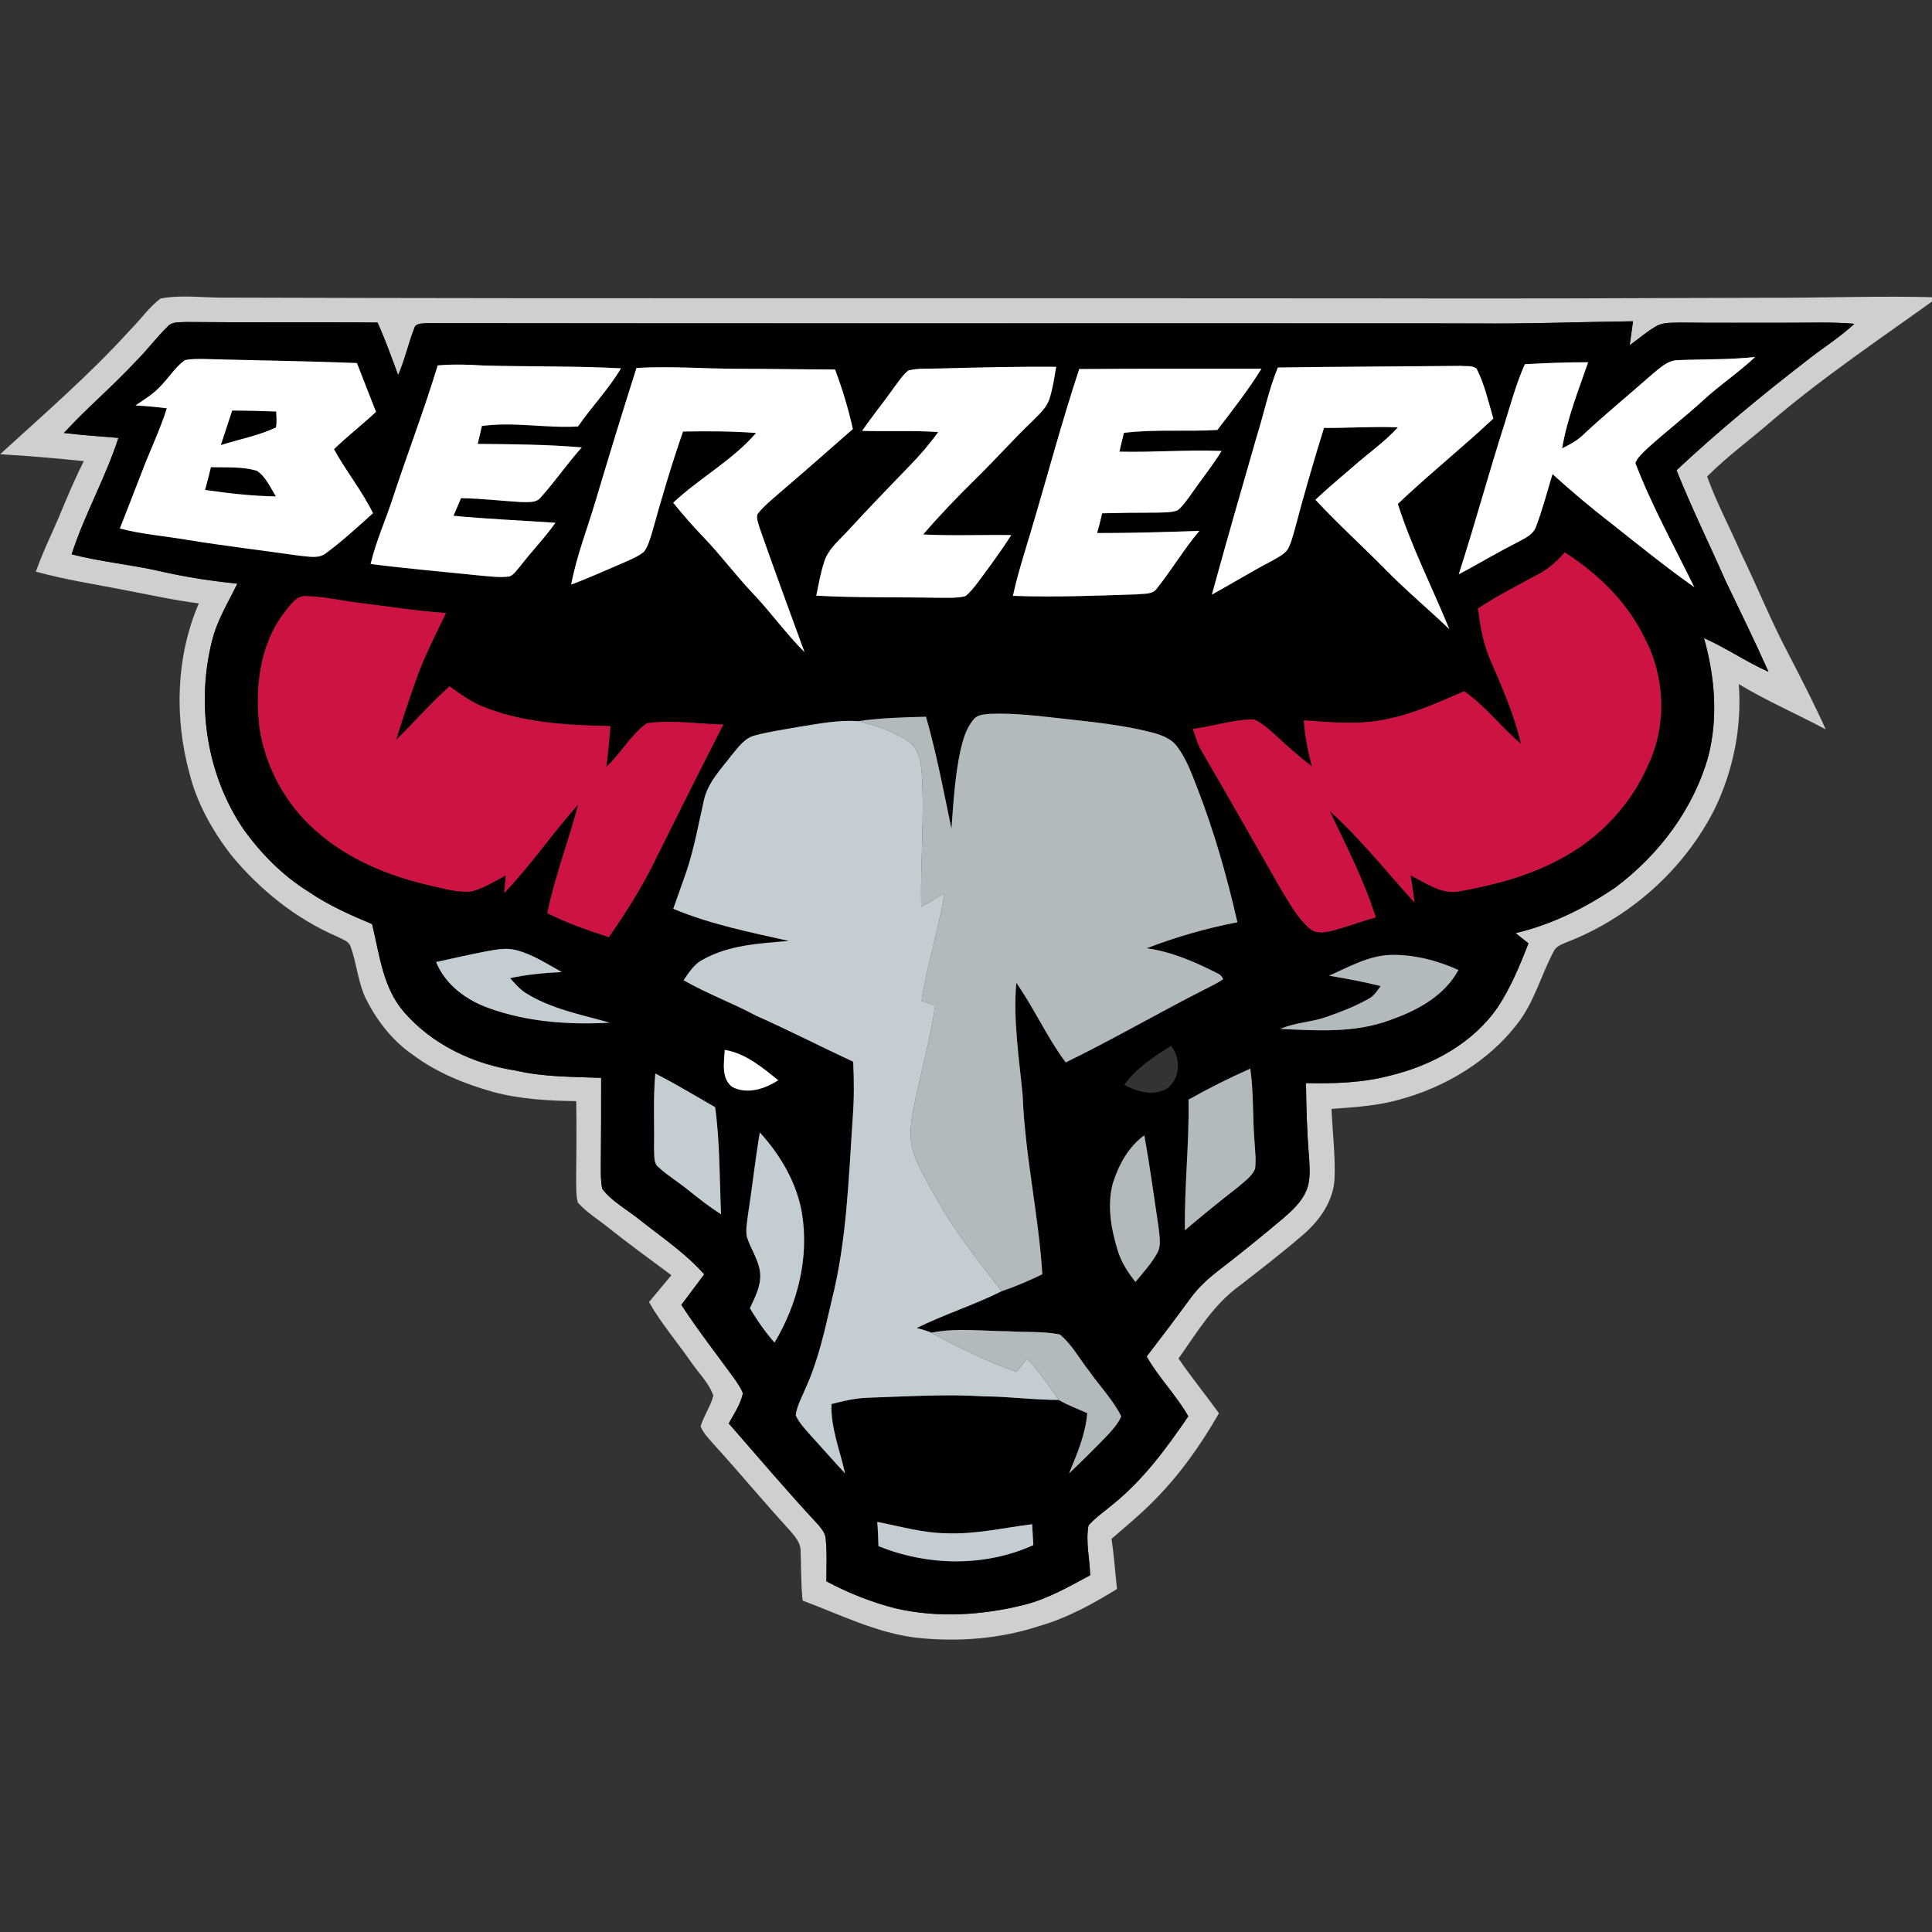 <?xml version="1.0" encoding="UTF-8" standalone="no"?>
<svg
   xmlns:dc="http://purl.org/dc/elements/1.1/"
   xmlns:cc="http://creativecommons.org/ns#"
   xmlns:rdf="http://www.w3.org/1999/02/22-rdf-syntax-ns#"
   xmlns:svg="http://www.w3.org/2000/svg"
   xmlns="http://www.w3.org/2000/svg"
   xmlns:sodipodi="http://sodipodi.sourceforge.net/DTD/sodipodi-0.dtd"
   xmlns:inkscape="http://www.inkscape.org/namespaces/inkscape"
   width="64"
   height="64"
   viewBox="0 0 48 48"
   version="1.1"
   id="svg126"
   sodipodi:docname="berz.svg"
   inkscape:version="0.92.3 (2405546, 2018-03-11)">
  <rect x="0" y="0" width="48" height="48" fill="#333333" stroke="none"/>
  <defs
     id="defs130" />
  <sodipodi:namedview
     pagecolor="#ffffff"
     bordercolor="#666666"
     borderopacity="1"
     objecttolerance="10"
     gridtolerance="10"
     guidetolerance="10"
     inkscape:pageopacity="0"
     inkscape:pageshadow="2"
     inkscape:window-width="1920"
     inkscape:window-height="1017"
     id="namedview128"
     showgrid="false"
     units="px"
     inkscape:pagecheckerboard="true"
     inkscape:zoom="0.13289596"
     inkscape:cx="-197.53594"
     inkscape:cy="-884.59849"
     inkscape:window-x="-8"
     inkscape:window-y="-8"
     inkscape:window-maximized="1"
     inkscape:current-layer="svg126" />
  <g
     id="#d0cfd0ff"
     transform="matrix(0.084,0,0,0.084,-1.085,6.294)">
    <path
       d="M 60.41,13.36 C 66.86,12.15 73.48,13.22 80,13.1 c 113,0.35 226,0.09 339,0.22 38.67,0.1 77.33,-0.03 116,-0.17 17.02,0.07 34.04,-0.65 51.06,-0.13 -16.6,11.99 -33.69,23.38 -49.28,36.7 -6.29,5.46 -13.05,10.37 -18.94,16.28 2.74,7.69 6.62,14.88 9.87,22.36 4.91,10.1 9.08,20.57 14.37,30.49 3.75,7.25 7.48,14.51 10.83,21.95 -8.52,-4.56 -17.43,-8.39 -25.71,-13.39 0.95,12.63 -1.6,25.47 -7.1,36.86 -9.1,18.13 -25.34,32.44 -44.25,39.66 -1.29,0.59 -2.78,1.14 -3.4,2.54 -3.73,7.01 -5.73,14.97 -10.68,21.32 -8.63,11.26 -21.46,18.87 -35.04,22.54 -6.51,1.84 -13.29,2.23 -19.99,2.73 0.29,6.86 1.17,13.71 0.9,20.59 -0.31,6.67 -4.42,12.42 -9.32,16.64 -6.12,5.27 -12.51,10.21 -18.88,15.15 -7.67,5.54 -12.58,13.85 -17.95,21.44 3.79,5.55 8.04,10.75 11.96,16.19 -5.37,9.41 -11.7,18.33 -19.38,26 -3.89,3.99 -8.22,7.5 -12.41,11.16 0.78,4.91 1.08,9.88 1.63,14.82 -7.14,4.39 -14.56,8.5 -22.66,10.85 -11.73,3.91 -24.32,4.89 -36.58,3.57 -11.88,-1.39 -22.66,-6.88 -33.74,-10.99 -0.5,-4.81 -0.42,-9.65 -0.59,-14.48 0.11,-2.6 -1.74,-4.57 -3.31,-6.4 -7.65,-8.36 -14.87,-17.1 -22.51,-25.47 -1.39,-1.61 -2.96,-3.18 -3.76,-5.19 0.95,-3.14 2.92,-5.88 3.77,-9.06 -1.33,-3.85 -4.42,-6.73 -6.66,-10.04 -4.1,-5.91 -8.82,-11.39 -12.37,-17.66 2.22,-2.63 4.4,-5.3 6.61,-7.94 -6.21,-4.66 -12.53,-9.19 -18.6,-14.03 -3.03,-2.47 -6.46,-4.51 -9.07,-7.46 -0.56,-2.19 -0.45,-4.48 -0.49,-6.72 0.08,-7.76 0.14,-15.51 0.02,-23.27 -8.29,-0.12 -16.66,-0.57 -24.69,-2.76 -8.41,-2.38 -16.66,-5.72 -23.69,-10.99 -5.89,-4.06 -10.41,-9.85 -13.65,-16.17 -2.5,-4.91 -2.81,-10.52 -4.66,-15.64 -0.48,-1.83 -2.52,-2.26 -3.96,-3.09 C 100.37,196.82 89.68,188.15 81.17,177.84 75.74,170.7 71.2,162.72 69,153.97 64.47,137.48 64.92,119.35 71.72,103.54 64.35,102.6 57.1,100.99 49.82,99.6 41.03,97.86 32.15,96.54 23.51,94.14 24.73,90.87 26.04,87.63 27.49,84.45 31,76.84 33.89,68.94 37.71,61.46 29.47,60.62 21.22,59.89 12.95,59.42 c 13.13,-12 26.62,-23.66 38.58,-36.87 3.01,-3.01 5.45,-6.62 8.88,-9.19 m 2.13,8.25 c -3.36,3.29 -6.17,7.1 -9.52,10.41 -6.78,7.33 -14.46,13.75 -21.2,21.11 5.36,0.63 10.74,1.03 16.12,1.46 -3.81,11.78 -10.02,22.63 -13.83,34.42 8.61,2.25 17.51,3.03 26.18,5.02 7.51,1.74 15.15,2.87 22.82,3.68 -2.66,5.48 -5.95,10.76 -7.44,16.74 -4.76,18.77 -1.72,39.64 9.19,55.77 5.23,7.33 11.69,13.86 19.37,18.63 5.82,3.97 12.26,6.85 18.74,9.54 2.2,8.96 3.16,18.92 9.52,26.11 8.38,9.62 20.56,15.35 33.06,17.23 8.26,1.92 16.75,1.81 25.17,2.14 0.01,8.72 0,17.44 -0.1,26.16 0.03,2.23 -0.07,4.5 0.44,6.69 2.95,3.86 7.41,6.15 11.12,9.18 6.51,5.16 13.5,9.83 19.03,16.09 -2.27,3 -4.52,6.02 -6.77,9.03 4.91,7.52 10.45,14.61 15.72,21.88 0.93,1.35 1.9,2.72 2.49,4.27 -0.69,3.25 -2.62,6.04 -4.19,8.91 8.76,10.05 17.39,20.21 26.47,29.97 0.95,1.16 2.03,2.38 2.18,3.95 0.47,4.24 0.22,8.51 0.23,12.77 6.48,3.5 13.39,6.2 20.53,8.03 12.5,2.86 25.62,2.03 37.99,-1.07 6.97,-1.74 13.22,-5.38 19.5,-8.74 -0.12,-4.89 -1.39,-9.87 -0.5,-14.72 2.08,-2.41 4.76,-4.18 7.17,-6.22 8.99,-7.23 15.9,-16.61 22.35,-26.08 -3.57,-6.27 -8.76,-11.41 -12.31,-17.69 4.39,-5.69 8.72,-11.43 12.96,-17.23 2.51,-3.46 5.75,-6.29 9.14,-8.86 6.22,-4.75 12.25,-9.74 18.26,-14.76 2.67,-2.31 5.39,-4.8 6.82,-8.1 1.4,-3.26 1.02,-6.9 0.82,-10.34 -0.6,-7.18 -0.79,-14.37 -0.88,-21.57 8.34,0.19 16.78,-0.08 24.89,-2.22 12.39,-3.01 24.48,-9.54 31.84,-20.24 3.85,-5.85 6.54,-12.37 9.08,-18.87 -1.27,-1.01 -2.54,-2.02 -3.81,-3.03 10.58,-2.49 20.47,-7.37 29.43,-13.45 12.98,-9.69 23.3,-23.37 27.63,-39.1 2.86,-11.42 1.84,-23.47 -1.35,-34.71 6.58,2.91 12.52,7.05 19.09,9.97 -4.04,-9.05 -8.4,-17.96 -12.69,-26.89 -4.82,-10.92 -10.09,-21.64 -14.52,-32.73 12.17,-11.36 25.02,-21.99 38.2,-32.17 4.72,-3.82 9.96,-6.96 14.39,-11.14 -6.44,-0.57 -12.92,-0.29 -19.37,-0.31 -10.68,-0.02 -21.36,0.08 -32.04,-0.05 -2.44,0.11 -5.1,-0.18 -7.28,1.13 -2.76,1.6 -5.18,3.71 -7.75,5.58 0.31,-2.37 0.65,-4.73 0.99,-7.09 -15.64,0.18 -31.28,0.81 -46.92,0.63 -103.35,-0.07 -206.7,0.06 -310.04,-0.08 -1.28,0.16 -3.15,-0.04 -3.55,1.58 -1.76,4.53 -2.77,9.33 -4.74,13.79 -1.92,-5.23 -3.8,-10.48 -6.09,-15.56 -18.88,-0.16 -37.77,0.04 -56.66,-0.15 -1.82,0.16 -4.03,-0.22 -5.38,1.3 z"
       id="path72"
       inkscape:connector-curvature="0"
       style="opacity:1;fill:#d0cfd0" />
  </g>
  <g
     id="#000000ff"
     transform="matrix(0.084,0,0,0.084,-1.085,6.294)">
    <path
       d="m 62.54,21.61 c 1.35,-1.52 3.56,-1.14 5.38,-1.3 18.89,0.19 37.78,-0.01 56.66,0.15 2.29,5.08 4.17,10.33 6.09,15.56 1.97,-4.46 2.98,-9.26 4.74,-13.79 0.4,-1.62 2.27,-1.42 3.55,-1.58 103.34,0.14 206.69,0.01 310.04,0.08 15.64,0.18 31.28,-0.45 46.92,-0.63 -0.34,2.36 -0.68,4.72 -0.99,7.09 2.57,-1.87 4.99,-3.98 7.75,-5.58 2.18,-1.31 4.84,-1.02 7.28,-1.13 10.68,0.13 21.36,0.03 32.04,0.05 6.45,0.02 12.93,-0.26 19.37,0.31 -4.43,4.18 -9.67,7.32 -14.39,11.14 -13.18,10.18 -26.03,20.81 -38.2,32.17 4.43,11.09 9.7,21.81 14.52,32.73 4.29,8.93 8.65,17.84 12.69,26.89 -6.57,-2.92 -12.51,-7.06 -19.09,-9.97 3.19,11.24 4.21,23.29 1.35,34.71 -4.33,15.73 -14.65,29.41 -27.63,39.1 -8.96,6.08 -18.85,10.96 -29.43,13.45 1.27,1.01 2.54,2.02 3.81,3.03 -2.54,6.5 -5.23,13.02 -9.08,18.87 -7.36,10.7 -19.45,17.23 -31.84,20.24 -8.11,2.14 -16.55,2.41 -24.89,2.22 0.09,7.2 0.28,14.39 0.88,21.57 0.2,3.44 0.58,7.08 -0.82,10.34 -1.43,3.3 -4.15,5.79 -6.82,8.1 -6.01,5.02 -12.04,10.01 -18.26,14.76 -3.39,2.57 -6.63,5.4 -9.14,8.86 -4.24,5.8 -8.57,11.54 -12.96,17.23 3.55,6.28 8.74,11.42 12.31,17.69 -6.45,9.47 -13.36,18.85 -22.35,26.08 -2.41,2.04 -5.09,3.81 -7.17,6.22 -0.89,4.85 0.38,9.83 0.5,14.72 -6.28,3.36 -12.53,7 -19.5,8.74 -12.37,3.1 -25.49,3.93 -37.99,1.07 -7.14,-1.83 -14.05,-4.53 -20.53,-8.03 -0.01,-4.26 0.24,-8.53 -0.23,-12.77 -0.15,-1.57 -1.23,-2.79 -2.18,-3.95 -9.08,-9.76 -17.71,-19.92 -26.47,-29.97 1.57,-2.87 3.5,-5.66 4.19,-8.91 -0.59,-1.55 -1.56,-2.92 -2.49,-4.27 -5.27,-7.27 -10.81,-14.36 -15.72,-21.88 2.25,-3.01 4.5,-6.03 6.77,-9.03 -5.53,-6.26 -12.52,-10.93 -19.03,-16.09 -3.71,-3.03 -8.17,-5.32 -11.12,-9.18 -0.51,-2.19 -0.41,-4.46 -0.44,-6.69 0.1,-8.72 0.11,-17.44 0.1,-26.16 -8.42,-0.33 -16.91,-0.22 -25.17,-2.14 -12.5,-1.88 -24.68,-7.61 -33.06,-17.23 -6.36,-7.19 -7.32,-17.15 -9.52,-26.11 -6.48,-2.69 -12.92,-5.57 -18.74,-9.54 -7.68,-4.77 -14.14,-11.3 -19.37,-18.63 -10.91,-16.13 -13.95,-37 -9.19,-55.77 1.49,-5.98 4.78,-11.26 7.44,-16.74 C 75.44,96.9 67.8,95.77 60.29,94.03 51.62,92.04 42.72,91.26 34.11,89.01 37.92,77.22 44.13,66.37 47.94,54.59 42.56,54.16 37.18,53.76 31.82,53.13 38.56,45.77 46.24,39.35 53.02,32.02 56.37,28.71 59.18,24.9 62.54,21.61 m 446.61,9.98 c -3.03,0.06 -5.27,2.33 -7.48,4.1 -6.9,6.11 -14.06,11.92 -20.77,18.23 -1.73,1.61 -3.84,2.71 -5.94,3.75 1.46,-8.78 4.8,-17.08 7.69,-25.45 -6.25,-0.03 -12.49,0.22 -18.73,0.57 -2.48,5.56 -4.09,11.44 -5.89,17.24 -4.77,14.9 -8.86,30.01 -13.66,44.9 5.8,-3.02 11.38,-6.46 17.23,-9.38 2.22,-1.23 4.96,-2.34 5.75,-5.01 1.87,-4.98 3.19,-10.15 4.76,-15.23 5.55,5.02 11.26,9.87 17.2,14.43 8.15,6.46 16.23,13.02 24.74,19.02 C 508.1,86.58 501.45,74.67 496.61,62 c 0.81,-1.88 2.45,-3.2 3.88,-4.6 5.26,-4.74 10.88,-9.06 16.1,-13.85 4.93,-4.56 10.57,-8.28 15.47,-12.9 -7.62,0.84 -15.28,0.61 -22.91,0.94 M 67.54,31.62 c -2.69,1.98 -4.48,4.87 -6.76,7.26 -2.2,2.49 -5.04,4.29 -7.81,6.09 3.11,0.2 6.2,0.46 9.29,0.86 -2.02,6.44 -5.01,12.52 -7.38,18.83 -2.14,5.59 -4.35,11.15 -6.52,16.73 6.5,1.71 13.21,2.21 19.81,3.34 11.14,1.82 22.36,3.13 33.53,4.73 2.62,0.21 5.68,0.99 7.87,-0.95 4.81,-3.57 9.22,-7.65 13.67,-11.65 -3.26,-6.66 -7.99,-12.42 -11.53,-18.93 3.98,-3.87 8.39,-7.25 12.42,-11.05 -1.86,-4.82 -3.79,-9.61 -5.65,-14.43 -15.16,-0.61 -30.34,-0.77 -45.51,-1.21 -1.82,0.02 -3.66,-0.06 -5.43,0.38 m 74.84,1.52 c -3.99,13.12 -8.9,25.93 -13.19,38.95 -2.13,6.63 -5.06,13 -6.66,19.8 10.74,1.37 21.54,2.29 32.31,3.41 2.9,0.23 5.83,0.68 8.74,0.28 1.36,-0.5 2.14,-1.87 3.09,-2.89 3.39,-4.44 7.31,-8.44 10.54,-13 -10.05,-0.69 -20.13,-1.1 -30.16,-2.07 0.75,-1.73 1.49,-3.46 2.23,-5.2 5.95,0.08 11.86,0.8 17.79,1.15 2.01,-0.04 4.54,0.38 5.89,-1.5 4.23,-4.71 7.8,-9.96 12.03,-14.67 -10.23,-0.89 -20.51,-0.94 -30.77,-1.04 0.42,-1.76 0.83,-3.52 1.23,-5.29 9.45,-1.32 18.95,0.71 28.43,0.14 4.05,-5.88 9.08,-11.04 12.71,-17.21 -13.51,-0.7 -27.06,-0.46 -40.58,-0.82 -4.54,-0.3 -9.09,-0.42 -13.63,-0.04 m 58.79,0.76 c -4.18,13.09 -8.19,26.22 -12.12,39.38 -2.44,8.22 -5.6,16.24 -7.2,24.69 5.3,-1.95 10.43,-4.33 15.64,-6.53 2.03,-0.92 4.17,-1.74 5.9,-3.18 1.19,-1.56 1.69,-3.5 2.29,-5.34 2.83,-10.14 5.79,-20.26 9.26,-30.21 7.2,-0.13 14.41,-0.13 21.59,0.43 -7.03,8.14 -16.72,13.3 -24.51,20.63 2.87,3.51 5.83,6.95 8.99,10.21 5.08,5.28 9.45,11.2 14.5,16.52 5.35,5.62 9.86,11.97 15.35,17.45 -4.47,-12.27 -9.01,-24.53 -13.31,-36.86 -0.31,-1.25 -0.95,-2.55 -0.63,-3.86 1.28,-1.81 2.99,-3.25 4.64,-4.72 7.94,-6.76 15.76,-13.66 23.61,-20.54 -1.32,-5.99 -3.11,-11.86 -5.26,-17.61 C 250.27,34.33 240.63,34.14 231,34.14 221.05,34.13 211.11,33.3 201.17,33.9 m 80.41,0.74 c -1.65,1.34 -2.82,3.14 -4.08,4.83 -3.11,4.41 -6.55,8.59 -9.61,13.04 7.5,0.23 15.01,-0.17 22.51,0.35 -2.55,3.57 -5.42,6.89 -8.49,10.02 -6.08,6.27 -12.13,12.56 -18.04,18.99 -2.66,2.94 -6.04,5.56 -7.23,9.51 -1.04,3.22 -1.6,6.57 -2.3,9.87 11.88,0.67 23.78,0.39 35.67,0.62 2.81,-0.04 5.69,0.22 8.44,-0.47 1.48,-1.16 2.61,-2.69 3.76,-4.17 3.38,-4.55 6.77,-9.11 9.81,-13.9 -8.69,-0.12 -17.38,0.25 -26.05,-0.18 4.94,-5.74 10.19,-11.21 15.6,-16.51 5.75,-5.64 11.1,-11.67 16.92,-17.23 1.96,-1.97 4.17,-3.95 4.94,-6.72 0.92,-2.98 1.35,-6.07 1.87,-9.13 -11.43,-0.09 -22.87,0.18 -34.3,0.49 -3.14,0.13 -6.35,-0.17 -9.42,0.59 m 50.54,-0.42 c -5.22,15.77 -9.46,31.84 -14.22,47.76 -1.89,6.41 -3.98,12.78 -5.39,19.33 12.19,0.44 24.41,-0.03 36.6,-0.44 2.03,-0.27 4.67,0.17 6.02,-1.78 4.37,-5.52 7.99,-11.61 12.53,-17.01 -10.08,0.36 -20.17,0.66 -30.25,0.65 0.56,-1.93 1.06,-3.87 1.49,-5.84 5.4,-0.13 10.79,-0.2 16.18,-0.19 2.04,-0.09 4.16,0.03 6.11,-0.67 1.48,-1.15 2.54,-2.74 3.64,-4.23 3.11,-4.47 6.53,-8.72 9.41,-13.35 -10.08,-0.4 -20.15,0.44 -30.23,0.21 0.44,-1.86 0.88,-3.71 1.32,-5.56 9.18,-1.11 18.44,-0.32 27.65,-0.85 4.52,-5.91 9.13,-11.78 13.05,-18.12 -17.97,0.02 -35.94,-0.06 -53.91,0.09 m 58.74,-0.45 c -2.72,6.63 -4.12,13.68 -6.27,20.49 -4.49,15.54 -8.96,31.09 -13.24,46.69 5.9,-3.24 11.63,-6.79 17.61,-9.9 1.67,-1 3.58,-1.82 4.78,-3.42 1.04,-1.82 1.53,-3.89 2.11,-5.89 2.67,-10.09 5.56,-20.13 8.67,-30.1 7.28,0.05 14.55,-0.47 21.84,-0.17 -3.8,4.21 -8.48,7.45 -12.72,11.17 -3.91,3.39 -7.9,6.69 -11.67,10.24 6.61,7.12 13.82,13.64 20.64,20.56 6.05,6.19 12.73,11.74 18.98,17.73 -5.05,-12.36 -11.17,-24.31 -15.23,-37.06 9.16,-8.69 19.03,-16.6 28.25,-25.24 -1.47,-4.97 -2.59,-10.12 -4.96,-14.76 -1.28,-1.05 -3.09,-0.64 -4.6,-0.83 -18.07,0.19 -36.13,0.22 -54.19,0.49 m 84.86,54.67 c -2.24,2.58 -4.79,4.92 -7.84,6.49 -6.02,3.24 -12.11,6.35 -17.82,10.12 0.67,5.17 1.53,10.39 3.65,15.19 3.47,8.11 7.11,16.23 9.07,24.87 -5.84,-4.96 -10.49,-11.19 -16.81,-15.58 -7.02,3 -13.99,6.27 -21.48,7.92 -8.49,2.17 -17.31,1.31 -25.93,0.69 0.34,4.62 1.16,9.19 2.42,13.66 -3.51,-2.74 -6.89,-5.62 -10.12,-8.66 -2.2,-1.94 -4.34,-4.09 -7.06,-5.29 -6.1,-0.02 -12,2.08 -18.04,2.8 0.66,2.11 1.29,4.26 2.37,6.21 8.01,13.71 15.81,27.55 23.71,41.33 2.49,4.03 4.79,8.36 8.43,11.49 1.97,1.77 4.79,1.13 7.11,0.57 4.19,-1.16 8.27,-2.69 12.45,-3.87 -3.46,-10.91 -8.73,-21.12 -13.62,-31.43 9.14,8.27 16.83,17.95 25.07,27.08 -0.31,-2.69 -0.71,-5.36 -1.15,-8.03 4.59,2.22 9.26,5.83 14.67,4.66 10.16,-1.87 20.32,-4.5 29.46,-9.45 11.74,-6.12 21.32,-16.36 26.43,-28.59 5.27,-11.62 4.62,-25.65 -1.37,-36.87 -5.07,-10.6 -13.82,-19.02 -23.6,-25.31 M 97.11,106.12 c -7.48,9.69 -8.86,22.65 -7.41,34.46 1.82,11.55 7.77,22.43 16.57,30.14 9.29,8.33 21.1,13.25 33.13,16.08 4.08,0.91 8.18,2.18 12.41,2 3.89,-0.71 7.23,-3.03 10.71,-4.8 -0.16,1.72 -0.32,3.45 -0.46,5.18 7.88,-8.19 14.23,-17.68 21.85,-26.1 -2.78,10.76 -6.9,21.15 -9.1,32.06 5.81,2.98 12,5.07 18.18,7.12 5.3,-7.65 10.3,-15.55 14.29,-23.96 6.48,-13.01 12.93,-26.02 19.58,-38.94 -7.52,-0.13 -15.13,-1.44 -22.61,-0.37 -4.84,3.42 -7.66,8.95 -12.03,12.92 0.54,-4.01 0.94,-8.03 1.22,-12.07 -12.96,-0.27 -26.26,-0.98 -38.38,-6.04 -3.31,-1.46 -6.23,-3.62 -9.16,-5.72 -5.62,4.94 -10.49,10.64 -15.83,15.86 1.83,-6.05 3.86,-12.05 5.97,-18.01 2.38,-6.76 5.7,-13.11 8.78,-19.56 -8.6,-0.54 -17.11,-1.95 -25.65,-2.98 -5.2,-0.63 -10.33,-1.87 -15.57,-2 -3.06,-0.31 -4.78,2.71 -6.49,4.73 m 203.73,31.78 c -2.17,2.57 -3.09,5.91 -3.85,9.12 -1.64,7.63 -2.1,15.44 -2.66,23.2 -2.3,-11.1 -4.41,-22.25 -7.53,-33.16 -6.72,0.17 -13.45,0.34 -20.11,1.31 -5.98,-0.41 -11.91,0.81 -17.79,1.73 -4.2,0.78 -8.45,1.34 -12.58,2.46 -3.13,0.7 -5.01,3.52 -6.96,5.81 -3.23,4.24 -7.24,8.27 -8.32,13.69 -1.56,6.91 -2.8,13.92 -5.06,20.65 -1.27,3.73 -2.65,7.43 -3.93,11.15 10.96,4.6 22.66,6.92 34.2,9.52 -8.66,0.72 -17.73,1.16 -25.48,5.54 -2.56,1.28 -4.08,3.8 -5.67,6.06 6.86,3.98 14.35,6.69 21.32,10.45 9.73,4.31 19.19,9.19 28.84,13.67 0.28,5.62 0.29,11.25 -0.16,16.86 -1.21,17.97 -1.74,36.15 -6.19,53.69 -2,8.72 -3.92,17.54 -7.6,25.74 -1.1,2.72 -2.68,5.33 -3.05,8.29 1,2.19 2.7,3.97 4.27,5.77 3.47,3.79 6.84,7.67 10.34,11.43 -1.49,-6.81 -4.27,-13.44 -4.03,-20.53 3.47,-0.9 6.99,-1.73 10.59,-1.86 11.52,-0.39 23.05,-1.12 34.57,-0.42 7.37,0.06 14.69,1.07 22.05,1.06 2.66,1.6 5.62,2.62 8.43,3.92 -0.49,6.29 -3.03,12.08 -5.38,17.84 3.87,-3.71 7.7,-7.47 11.41,-11.35 1.56,-1.67 3.1,-3.43 4.04,-5.54 -2.39,-4.88 -6.26,-8.8 -9.35,-13.22 -2.93,-3.67 -5.16,-8 -8.82,-11.02 -5.05,-1.01 -10.27,-0.59 -15.39,-0.95 -7.52,-0.03 -15.13,-1.06 -22.58,0.43 -1.4,-0.61 -2.89,-0.98 -4.35,-1.39 8.19,-4.04 16.94,-6.78 25.11,-10.87 4.12,-1.4 8.13,-3.12 12.04,-5.02 -1.1,-17.69 -5.12,-35.07 -5.81,-52.8 -1.04,-11.1 -2.85,-22.21 -1.89,-33.4 5.31,7.57 9.06,16.12 14.61,23.54 13.81,-6.72 27.1,-14.46 40.78,-21.42 1.96,-0.99 3.94,-1.96 5.78,-3.16 -0.29,-0.83 -0.84,-1.41 -1.64,-1.76 -6.64,-3.36 -13.56,-6.42 -21,-7.42 8.72,-3.33 17.69,-5.94 26.86,-7.69 -3.06,-13.51 -6.88,-26.88 -11.89,-39.8 -1.64,-4.18 -3.17,-8.51 -5.9,-12.13 -1.76,-2.46 -4.75,-3.48 -7.55,-4.23 -8.38,-2.18 -17.03,-3.01 -25.62,-3.99 -7.31,-0.78 -14.64,-1.79 -22.01,-1.5 -1.77,0.16 -3.9,0.15 -5.09,1.7 M 156.7,206.45 c -4.94,0.97 -9.87,2.04 -14.79,3.16 2.75,6.8 9.07,11.38 15.83,13.72 11.33,4.06 23.59,4.88 35.53,4.22 -8.49,-2.4 -17.4,-4.07 -24.97,-8.85 -1.75,-1.16 -3.11,-2.78 -4.52,-4.32 5.03,-1.08 10.17,-1.56 15.3,-1.8 -4.3,-2.37 -8.47,-5.14 -13.25,-6.44 -3,-0.86 -6.13,-0.23 -9.13,0.31 m 249.33,7.2 c 5.1,0.89 10.2,1.79 15.23,3.07 -1.04,1.44 -2.02,3.03 -3.67,3.84 -3.96,2.21 -8.22,3.86 -12.5,5.34 -4.39,1.54 -9.17,1.56 -13.44,3.5 10.74,0.49 21.93,1.26 32.21,-2.55 8.04,-2.81 16.23,-7.09 20.41,-14.89 -6.35,-2.86 -13.29,-4.65 -20.29,-4.44 -6.46,0.27 -12.17,3.59 -17.95,6.13 m -60.58,32.28 c 3.77,2.11 8.61,3.4 12.61,1.14 3.97,-2.93 4.25,-8.97 1.2,-12.68 -5.08,3.23 -10.27,6.55 -13.81,11.54 M 227.27,235.6 c -0.17,3.66 -1.16,8.44 2.26,10.98 4.45,2.28 9.63,0.54 13.57,-1.99 -4.69,-3.81 -9.69,-8 -15.83,-8.99 m 137.18,14.71 c 0.24,12.9 -1.27,25.74 -1.07,38.63 5.15,-4.38 10.41,-8.63 15.74,-12.79 1.83,-1.59 3.97,-3.05 5.01,-5.31 0.34,-2.61 0.01,-5.24 -0.14,-7.85 -0.64,-7.27 -0.22,-14.61 -1.28,-21.85 -6.23,2.77 -12.33,5.82 -18.26,9.17 m -158.1,14.74 c 0.19,1.77 -0.26,4.03 1.36,5.27 2.62,2.43 5.71,4.27 8.48,6.52 3.23,2.59 6.49,5.16 9.99,7.37 -0.46,-10.55 -0.31,-21.18 -1.74,-31.66 -5.88,-3.37 -11.66,-6.89 -17.7,-9.96 -0.69,7.47 -0.23,14.97 -0.39,22.46 m 31.3,-5.05 c -1.38,8.15 -2.26,16.38 -3.53,24.55 -0.25,2.08 -0.68,4.2 -0.32,6.3 1.17,3.83 3.84,7.22 3.97,11.35 0.1,3.51 -1.62,6.69 -3.05,9.79 2.11,3.61 4.52,7.04 7.28,10.18 6.86,-11.49 10.34,-25.25 8.06,-38.57 -1.59,-8.92 -6.39,-16.95 -12.41,-23.6 m 104.42,15 c -1.75,6.49 -0.56,13.38 1.36,19.69 1,3.55 3.06,6.67 5.32,9.55 2.21,-2.67 4.57,-5.26 6.3,-8.28 1.51,-2.43 0.77,-5.39 0.52,-8.04 -1.36,-9.03 -2.57,-18.08 -4.19,-27.06 -4.72,3.4 -7.56,8.71 -9.31,14.14 m -69.68,100.2 c 0.18,2.38 0.3,4.76 0.34,7.16 14.49,5.91 31.47,6.23 45.82,-0.29 -0.11,-2.06 -0.23,-4.12 -0.35,-6.18 -8.39,1.04 -16.72,3.01 -25.23,2.68 -7,-0.06 -13.76,-2.04 -20.58,-3.37 z"
       id="path75"
       inkscape:connector-curvature="0"
       style="opacity:1;fill:#000000" />
    <path
       d="m 81.59,46.5 c 4.34,0.01 8.68,0.13 13.02,0.28 0.05,1.56 0.22,3.15 -0.06,4.71 -5.18,2.46 -10.88,3.5 -16.32,5.22 1.12,-3.4 2.25,-6.8 3.36,-10.21 z"
       id="path77"
       inkscape:connector-curvature="0"
       style="opacity:1;fill:#000000" />
    <path
       d="m 75.3,63.24 c 4.51,0.17 9.19,-0.24 13.57,1.07 2.71,1.75 3.97,4.96 5.67,7.58 -7.03,-0.09 -14.02,-0.92 -20.97,-1.9 0.62,-2.24 1.21,-4.49 1.73,-6.75 z"
       id="path79"
       inkscape:connector-curvature="0"
       style="opacity:1;fill:#000000" />
  </g>
  <g
     id="#ffffffff"
     transform="matrix(0.084,0,0,0.084,-1.085,6.294)">
    <path
       d="m 509.15,31.59 c 7.63,-0.33 15.29,-0.1 22.91,-0.94 -4.9,4.62 -10.54,8.34 -15.47,12.9 -5.22,4.79 -10.84,9.11 -16.1,13.85 -1.43,1.4 -3.07,2.72 -3.88,4.6 4.84,12.67 11.49,24.58 17.44,36.76 -8.51,-6 -16.59,-12.56 -24.74,-19.02 -5.94,-4.56 -11.65,-9.41 -17.2,-14.43 -1.57,5.08 -2.89,10.25 -4.76,15.23 -0.79,2.67 -3.53,3.78 -5.75,5.01 -5.85,2.92 -11.43,6.36 -17.23,9.38 4.8,-14.89 8.89,-30 13.66,-44.9 1.8,-5.8 3.41,-11.68 5.89,-17.24 6.24,-0.35 12.48,-0.6 18.73,-0.57 -2.89,8.37 -6.23,16.67 -7.69,25.45 2.1,-1.04 4.21,-2.14 5.94,-3.75 6.71,-6.31 13.87,-12.12 20.77,-18.23 2.21,-1.77 4.45,-4.04 7.48,-4.1 z"
       id="path82"
       inkscape:connector-curvature="0"
       style="opacity:1;fill:#ffffff" />
    <path
       d="m 67.54,31.62 c 1.77,-0.44 3.61,-0.36 5.43,-0.38 15.17,0.44 30.35,0.6 45.51,1.21 1.86,4.82 3.79,9.61 5.65,14.43 -4.03,3.8 -8.44,7.18 -12.42,11.05 3.54,6.51 8.27,12.27 11.53,18.93 -4.45,4 -8.86,8.08 -13.67,11.65 -2.19,1.94 -5.25,1.16 -7.87,0.95 C 90.53,87.86 79.31,86.55 68.17,84.73 61.57,83.6 54.86,83.1 48.36,81.39 c 2.17,-5.58 4.38,-11.14 6.52,-16.73 2.37,-6.31 5.36,-12.39 7.38,-18.83 -3.09,-0.4 -6.18,-0.66 -9.29,-0.86 2.77,-1.8 5.61,-3.6 7.81,-6.09 2.28,-2.39 4.07,-5.28 6.76,-7.26 M 81.59,46.5 c -1.11,3.41 -2.24,6.81 -3.36,10.21 5.44,-1.72 11.14,-2.76 16.32,-5.22 0.28,-1.56 0.11,-3.15 0.06,-4.71 C 90.27,46.63 85.93,46.51 81.59,46.5 M 75.3,63.24 c -0.52,2.26 -1.11,4.51 -1.73,6.75 6.95,0.98 13.94,1.81 20.97,1.9 -1.7,-2.62 -2.96,-5.83 -5.67,-7.58 C 84.49,63 79.81,63.41 75.3,63.24 Z"
       id="path84"
       inkscape:connector-curvature="0"
       style="opacity:1;fill:#ffffff" />
    <path
       d="m 142.38,33.14 c 4.54,-0.38 9.09,-0.26 13.63,0.04 13.52,0.36 27.07,0.12 40.58,0.82 -3.63,6.17 -8.66,11.33 -12.71,17.21 -9.48,0.57 -18.98,-1.46 -28.43,-0.14 -0.4,1.77 -0.81,3.53 -1.23,5.29 10.26,0.1 20.54,0.15 30.77,1.04 -4.23,4.71 -7.8,9.96 -12.03,14.67 -1.35,1.88 -3.88,1.46 -5.89,1.5 -5.93,-0.35 -11.84,-1.07 -17.79,-1.15 -0.74,1.74 -1.48,3.47 -2.23,5.2 10.03,0.97 20.11,1.38 30.16,2.07 -3.23,4.56 -7.15,8.56 -10.54,13 -0.95,1.02 -1.73,2.39 -3.09,2.89 -2.91,0.4 -5.84,-0.05 -8.74,-0.28 -10.77,-1.12 -21.57,-2.04 -32.31,-3.41 1.6,-6.8 4.53,-13.17 6.66,-19.8 4.29,-13.02 9.2,-25.83 13.19,-38.95 z"
       id="path86"
       inkscape:connector-curvature="0"
       style="opacity:1;fill:#ffffff" />
    <path
       d="m 201.17,33.9 c 9.94,-0.6 19.88,0.23 29.83,0.24 9.63,0 19.27,0.19 28.91,0.22 2.15,5.75 3.94,11.62 5.26,17.61 -7.85,6.88 -15.67,13.78 -23.61,20.54 -1.65,1.47 -3.36,2.91 -4.64,4.72 -0.32,1.31 0.32,2.61 0.63,3.86 4.3,12.33 8.84,24.59 13.31,36.86 -5.49,-5.48 -10,-11.83 -15.35,-17.45 -5.05,-5.32 -9.42,-11.24 -14.5,-16.52 -3.16,-3.26 -6.12,-6.7 -8.99,-10.21 7.79,-7.33 17.48,-12.49 24.51,-20.63 -7.18,-0.56 -14.39,-0.56 -21.59,-0.43 -3.47,9.95 -6.43,20.07 -9.26,30.21 -0.6,1.84 -1.1,3.78 -2.29,5.34 -1.73,1.44 -3.87,2.26 -5.9,3.18 -5.21,2.2 -10.34,4.58 -15.64,6.53 1.6,-8.45 4.76,-16.47 7.2,-24.69 3.93,-13.16 7.94,-26.29 12.12,-39.38 z"
       id="path88"
       inkscape:connector-curvature="0"
       style="opacity:1;fill:#ffffff" />
    <path
       d="m 281.58,34.64 c 3.07,-0.76 6.28,-0.46 9.42,-0.59 11.43,-0.31 22.87,-0.58 34.3,-0.49 -0.52,3.06 -0.95,6.15 -1.87,9.13 -0.77,2.77 -2.98,4.75 -4.94,6.72 -5.82,5.56 -11.17,11.59 -16.92,17.23 -5.41,5.3 -10.66,10.77 -15.6,16.51 8.67,0.43 17.36,0.06 26.05,0.18 -3.04,4.79 -6.43,9.35 -9.81,13.9 -1.15,1.48 -2.28,3.01 -3.76,4.17 -2.75,0.69 -5.63,0.43 -8.44,0.47 -11.89,-0.23 -23.79,0.05 -35.67,-0.62 0.7,-3.3 1.26,-6.65 2.3,-9.87 1.19,-3.95 4.57,-6.57 7.23,-9.51 5.91,-6.43 11.96,-12.72 18.04,-18.99 3.07,-3.13 5.94,-6.45 8.49,-10.02 -7.5,-0.52 -15.01,-0.12 -22.51,-0.35 3.06,-4.45 6.5,-8.63 9.61,-13.04 1.26,-1.69 2.43,-3.49 4.08,-4.83 z"
       id="path90"
       inkscape:connector-curvature="0"
       style="opacity:1;fill:#ffffff" />
    <path
       d="m 332.12,34.22 c 17.97,-0.15 35.94,-0.07 53.91,-0.09 -3.92,6.34 -8.53,12.21 -13.05,18.12 -9.21,0.53 -18.47,-0.26 -27.65,0.85 -0.44,1.85 -0.88,3.7 -1.32,5.56 10.08,0.23 20.15,-0.61 30.23,-0.21 -2.88,4.63 -6.3,8.88 -9.41,13.35 -1.1,1.49 -2.16,3.08 -3.64,4.23 -1.95,0.7 -4.07,0.58 -6.11,0.67 -5.39,-0.01 -10.78,0.06 -16.18,0.19 -0.43,1.97 -0.93,3.91 -1.49,5.84 10.08,0.01 20.17,-0.29 30.25,-0.65 -4.54,5.4 -8.16,11.49 -12.53,17.01 -1.35,1.95 -3.99,1.51 -6.02,1.78 -12.19,0.41 -24.41,0.88 -36.6,0.44 1.41,-6.55 3.5,-12.92 5.39,-19.33 4.76,-15.92 9,-31.99 14.22,-47.76 z"
       id="path92"
       inkscape:connector-curvature="0"
       style="opacity:1;fill:#ffffff" />
    <path
       d="m 390.86,33.77 c 18.06,-0.27 36.12,-0.3 54.19,-0.49 1.51,0.19 3.32,-0.22 4.6,0.83 2.37,4.64 3.49,9.79 4.96,14.76 -9.22,8.64 -19.09,16.55 -28.25,25.24 4.06,12.75 10.18,24.7 15.23,37.06 -6.25,-5.99 -12.93,-11.54 -18.98,-17.73 -6.82,-6.92 -14.03,-13.44 -20.64,-20.56 3.77,-3.55 7.76,-6.85 11.67,-10.24 4.24,-3.72 8.92,-6.96 12.72,-11.17 -7.29,-0.3 -14.56,0.22 -21.84,0.17 -3.11,9.97 -6,20.01 -8.67,30.1 -0.58,2 -1.07,4.07 -2.11,5.89 -1.2,1.6 -3.11,2.42 -4.78,3.42 -5.98,3.11 -11.71,6.66 -17.61,9.9 4.28,-15.6 8.75,-31.15 13.24,-46.69 2.15,-6.81 3.55,-13.86 6.27,-20.49 z"
       id="path94"
       inkscape:connector-curvature="0"
       style="opacity:1;fill:#ffffff" />
    <path
       d="m 227.27,235.6 c 6.14,0.99 11.14,5.18 15.83,8.99 -3.94,2.53 -9.12,4.27 -13.57,1.99 -3.42,-2.54 -2.43,-7.32 -2.26,-10.98 z"
       id="path96"
       inkscape:connector-curvature="0"
       style="opacity:1;fill:#ffffff" />
  </g>
  <g
     id="#cd1342ff"
     transform="matrix(0.084,0,0,0.084,-1.085,6.294)">
    <path
       d="m 475.72,88.44 c 9.78,6.29 18.53,14.71 23.6,25.31 5.99,11.22 6.64,25.25 1.37,36.87 -5.11,12.23 -14.69,22.47 -26.43,28.59 -9.14,4.95 -19.3,7.58 -29.46,9.45 -5.41,1.17 -10.08,-2.44 -14.67,-4.66 0.44,2.67 0.84,5.34 1.15,8.03 -8.24,-9.13 -15.93,-18.81 -25.07,-27.08 4.89,10.31 10.16,20.52 13.62,31.43 -4.18,1.18 -8.26,2.71 -12.45,3.87 -2.32,0.56 -5.14,1.2 -7.11,-0.57 -3.64,-3.13 -5.94,-7.46 -8.43,-11.49 -7.9,-13.78 -15.7,-27.62 -23.71,-41.33 -1.08,-1.95 -1.71,-4.1 -2.37,-6.21 6.04,-0.72 11.94,-2.82 18.04,-2.8 2.72,1.2 4.86,3.35 7.06,5.29 3.23,3.04 6.61,5.92 10.12,8.66 -1.26,-4.47 -2.08,-9.04 -2.42,-13.66 8.62,0.62 17.44,1.48 25.93,-0.69 7.49,-1.65 14.46,-4.92 21.48,-7.92 6.32,4.39 10.97,10.62 16.81,15.58 -1.96,-8.64 -5.6,-16.76 -9.07,-24.87 -2.12,-4.8 -2.98,-10.02 -3.65,-15.19 5.71,-3.77 11.8,-6.88 17.82,-10.12 3.05,-1.57 5.6,-3.91 7.84,-6.49 z"
       id="path99"
       inkscape:connector-curvature="0"
       style="opacity:1;fill:#cd1342" />
    <path
       d="m 97.11,106.12 c 1.71,-2.02 3.43,-5.04 6.49,-4.73 5.24,0.13 10.37,1.37 15.57,2 8.54,1.03 17.05,2.44 25.65,2.98 -3.08,6.45 -6.4,12.8 -8.78,19.56 -2.11,5.96 -4.14,11.96 -5.97,18.01 5.34,-5.22 10.21,-10.92 15.83,-15.86 2.93,2.1 5.85,4.26 9.16,5.72 12.12,5.06 25.42,5.77 38.38,6.04 -0.28,4.04 -0.68,8.06 -1.22,12.07 4.37,-3.97 7.19,-9.5 12.03,-12.92 7.48,-1.07 15.09,0.24 22.61,0.37 -6.65,12.92 -13.1,25.93 -19.58,38.94 -3.99,8.41 -8.99,16.31 -14.29,23.96 -6.18,-2.05 -12.37,-4.14 -18.18,-7.12 2.2,-10.91 6.32,-21.3 9.1,-32.06 -7.62,8.42 -13.97,17.91 -21.85,26.1 0.14,-1.73 0.3,-3.46 0.46,-5.18 -3.48,1.77 -6.82,4.09 -10.71,4.8 -4.23,0.18 -8.33,-1.09 -12.41,-2 -12.03,-2.83 -23.84,-7.75 -33.13,-16.08 -8.8,-7.71 -14.75,-18.59 -16.57,-30.14 -1.45,-11.81 -0.07,-24.77 7.41,-34.46 z"
       id="path101"
       inkscape:connector-curvature="0"
       style="opacity:1;fill:#cd1342" />
  </g>
  <g
     id="#b3babeff"
     transform="matrix(0.084,0,0,0.084,-1.085,6.294)">
    <path
       d="m 300.84,137.9 c 1.19,-1.55 3.32,-1.54 5.09,-1.7 7.37,-0.29 14.7,0.72 22.01,1.5 8.59,0.98 17.24,1.81 25.62,3.99 2.8,0.75 5.79,1.77 7.55,4.23 2.73,3.62 4.26,7.95 5.9,12.13 5.01,12.92 8.83,26.29 11.89,39.8 -9.17,1.75 -18.14,4.36 -26.86,7.69 7.44,1 14.36,4.06 21,7.42 0.8,0.35 1.35,0.93 1.64,1.76 -1.84,1.2 -3.82,2.17 -5.78,3.16 -13.68,6.96 -26.97,14.7 -40.78,21.42 -5.55,-7.42 -9.3,-15.97 -14.61,-23.54 -0.96,11.19 0.85,22.3 1.89,33.4 0.69,17.73 4.71,35.11 5.81,52.8 -3.91,1.9 -7.92,3.62 -12.04,5.02 -6.85,-8.96 -13.97,-17.8 -19.45,-27.69 -2.36,-4.32 -5.02,-8.52 -6.6,-13.2 -1.25,-3.7 -0.98,-7.68 -0.32,-11.46 1.97,-10.75 5.15,-21.25 6.7,-32.09 -1.35,-0.48 -2.68,-0.96 -4.02,-1.44 1.63,-10.75 5.09,-21.1 6.78,-31.83 -2.29,1.36 -4.58,2.71 -6.88,4.06 -0.28,-13.36 1.04,-26.74 0.14,-40.1 -0.29,-3.24 -1.03,-6.88 -3.9,-8.85 -4.44,-3.1 -9.73,-4.72 -14.93,-6.01 6.66,-0.97 13.39,-1.14 20.11,-1.31 3.12,10.91 5.23,22.06 7.53,33.16 0.56,-7.76 1.02,-15.57 2.66,-23.2 0.76,-3.21 1.68,-6.55 3.85,-9.12 z"
       id="path104"
       inkscape:connector-curvature="0"
       style="opacity:1;fill:#b3babe" />
    <path
       d="m 406.03,213.65 c 5.78,-2.54 11.49,-5.86 17.95,-6.13 7,-0.21 13.94,1.58 20.29,4.44 -4.18,7.8 -12.37,12.08 -20.41,14.89 -10.28,3.81 -21.47,3.04 -32.21,2.55 4.27,-1.94 9.05,-1.96 13.44,-3.5 4.28,-1.48 8.54,-3.13 12.5,-5.34 1.65,-0.81 2.63,-2.4 3.67,-3.84 -5.03,-1.28 -10.13,-2.18 -15.23,-3.07 z"
       id="path106"
       inkscape:connector-curvature="0"
       style="opacity:1;fill:#b3babe" />
    <path
       d="m 364.45,250.31 c 5.93,-3.35 12.03,-6.4 18.26,-9.17 1.06,7.24 0.64,14.58 1.28,21.85 0.15,2.61 0.48,5.24 0.14,7.85 -1.04,2.26 -3.18,3.72 -5.01,5.31 -5.33,4.16 -10.59,8.41 -15.74,12.79 -0.2,-12.89 1.31,-25.73 1.07,-38.63 z"
       id="path108"
       inkscape:connector-curvature="0"
       style="opacity:1;fill:#b3babe" />
    <path
       d="m 342.07,275 c 1.75,-5.43 4.59,-10.74 9.31,-14.14 1.62,8.98 2.83,18.03 4.19,27.06 0.25,2.65 0.99,5.61 -0.52,8.04 -1.73,3.02 -4.09,5.61 -6.3,8.28 -2.26,-2.88 -4.32,-6 -5.32,-9.55 -1.92,-6.31 -3.11,-13.2 -1.36,-19.69 z"
       id="path110"
       inkscape:connector-curvature="0"
       style="opacity:1;fill:#b3babe" />
    <path
       d="m 288.41,319.24 c 7.45,-1.49 15.06,-0.46 22.58,-0.43 5.12,0.36 10.34,-0.06 15.39,0.95 3.66,3.02 5.89,7.35 8.82,11.02 3.09,4.42 6.96,8.34 9.35,13.22 -0.94,2.11 -2.48,3.87 -4.04,5.54 -3.71,3.88 -7.54,7.64 -11.41,11.35 2.35,-5.76 4.89,-11.55 5.38,-17.84 -2.81,-1.3 -5.77,-2.32 -8.43,-3.92 -2.93,-4.22 -5.78,-8.51 -9.35,-12.23 -1.06,1.31 -2.12,2.63 -3.17,3.95 -8.67,-3.19 -17.06,-7.08 -25.12,-11.61 z"
       id="path112"
       inkscape:connector-curvature="0"
       style="opacity:1;fill:#b3babe" />
  </g>
  <g
     id="#c3cdd2ff"
     transform="matrix(0.084,0,0,0.084,-1.085,6.294)">
    <path
       d="m 248.9,140.1 c 5.88,-0.92 11.81,-2.14 17.79,-1.73 5.2,1.29 10.49,2.91 14.93,6.01 2.87,1.97 3.61,5.61 3.9,8.85 0.9,13.36 -0.42,26.74 -0.14,40.1 2.3,-1.35 4.59,-2.7 6.88,-4.06 -1.69,10.73 -5.15,21.08 -6.78,31.83 1.34,0.48 2.67,0.96 4.02,1.44 -1.55,10.84 -4.73,21.34 -6.7,32.09 -0.66,3.78 -0.93,7.76 0.32,11.46 1.58,4.68 4.24,8.88 6.6,13.2 5.48,9.89 12.6,18.73 19.45,27.69 -8.17,4.09 -16.92,6.83 -25.11,10.87 1.46,0.41 2.95,0.78 4.35,1.39 8.06,4.53 16.45,8.42 25.12,11.61 1.05,-1.32 2.11,-2.64 3.17,-3.95 3.57,3.72 6.42,8.01 9.35,12.23 -7.36,0.01 -14.68,-1 -22.05,-1.06 -11.52,-0.7 -23.05,0.03 -34.57,0.42 -3.6,0.13 -7.12,0.96 -10.59,1.86 -0.24,7.09 2.54,13.72 4.03,20.53 -3.5,-3.76 -6.87,-7.64 -10.34,-11.43 -1.57,-1.8 -3.27,-3.58 -4.27,-5.77 0.37,-2.96 1.95,-5.57 3.05,-8.29 3.68,-8.2 5.6,-17.02 7.6,-25.74 4.45,-17.54 4.98,-35.72 6.19,-53.69 0.45,-5.61 0.44,-11.24 0.16,-16.86 -9.65,-4.48 -19.11,-9.36 -28.84,-13.67 -6.97,-3.76 -14.46,-6.47 -21.32,-10.45 1.59,-2.26 3.11,-4.78 5.67,-6.06 7.75,-4.38 16.82,-4.82 25.48,-5.54 -11.54,-2.6 -23.24,-4.92 -34.2,-9.52 1.28,-3.72 2.66,-7.42 3.93,-11.15 2.26,-6.73 3.5,-13.74 5.06,-20.65 1.08,-5.42 5.09,-9.45 8.32,-13.69 1.95,-2.29 3.83,-5.11 6.96,-5.81 4.13,-1.12 8.38,-1.68 12.58,-2.46 z"
       id="path115"
       inkscape:connector-curvature="0"
       style="opacity:1;fill:#c3cdd2" />
    <path
       d="m 156.7,206.45 c 3,-0.54 6.13,-1.17 9.13,-0.31 4.78,1.3 8.95,4.07 13.25,6.44 -5.13,0.24 -10.27,0.72 -15.3,1.8 1.41,1.54 2.77,3.16 4.52,4.32 7.57,4.78 16.48,6.45 24.97,8.85 -11.94,0.66 -24.2,-0.16 -35.53,-4.22 -6.76,-2.34 -13.08,-6.92 -15.83,-13.72 4.92,-1.12 9.85,-2.19 14.79,-3.16 z"
       id="path117"
       inkscape:connector-curvature="0"
       style="opacity:1;fill:#c3cdd2" />
    <path
       d="m 206.35,265.05 c 0.16,-7.49 -0.3,-14.99 0.39,-22.46 6.04,3.07 11.82,6.59 17.7,9.96 1.43,10.48 1.28,21.11 1.74,31.66 -3.5,-2.21 -6.76,-4.78 -9.99,-7.37 -2.77,-2.25 -5.86,-4.09 -8.48,-6.52 -1.62,-1.24 -1.17,-3.5 -1.36,-5.27 z"
       id="path119"
       inkscape:connector-curvature="0"
       style="opacity:1;fill:#c3cdd2" />
    <path
       d="m 237.65,260 c 6.02,6.65 10.82,14.68 12.41,23.6 2.28,13.32 -1.2,27.08 -8.06,38.57 -2.76,-3.14 -5.17,-6.57 -7.28,-10.18 1.43,-3.1 3.15,-6.28 3.05,-9.79 -0.13,-4.13 -2.8,-7.52 -3.97,-11.35 -0.36,-2.1 0.07,-4.22 0.32,-6.3 1.27,-8.17 2.15,-16.4 3.53,-24.55 z"
       id="path121"
       inkscape:connector-curvature="0"
       style="opacity:1;fill:#c3cdd2" />
    <path
       d="m 272.39,375.2 c 6.82,1.33 13.58,3.31 20.58,3.37 8.51,0.33 16.84,-1.64 25.23,-2.68 0.12,2.06 0.24,4.12 0.35,6.18 -14.35,6.52 -31.33,6.2 -45.82,0.29 -0.04,-2.4 -0.16,-4.78 -0.34,-7.16 z"
       id="path123"
       inkscape:connector-curvature="0"
       style="opacity:1;fill:#c3cdd2" />
  </g>
</svg>

